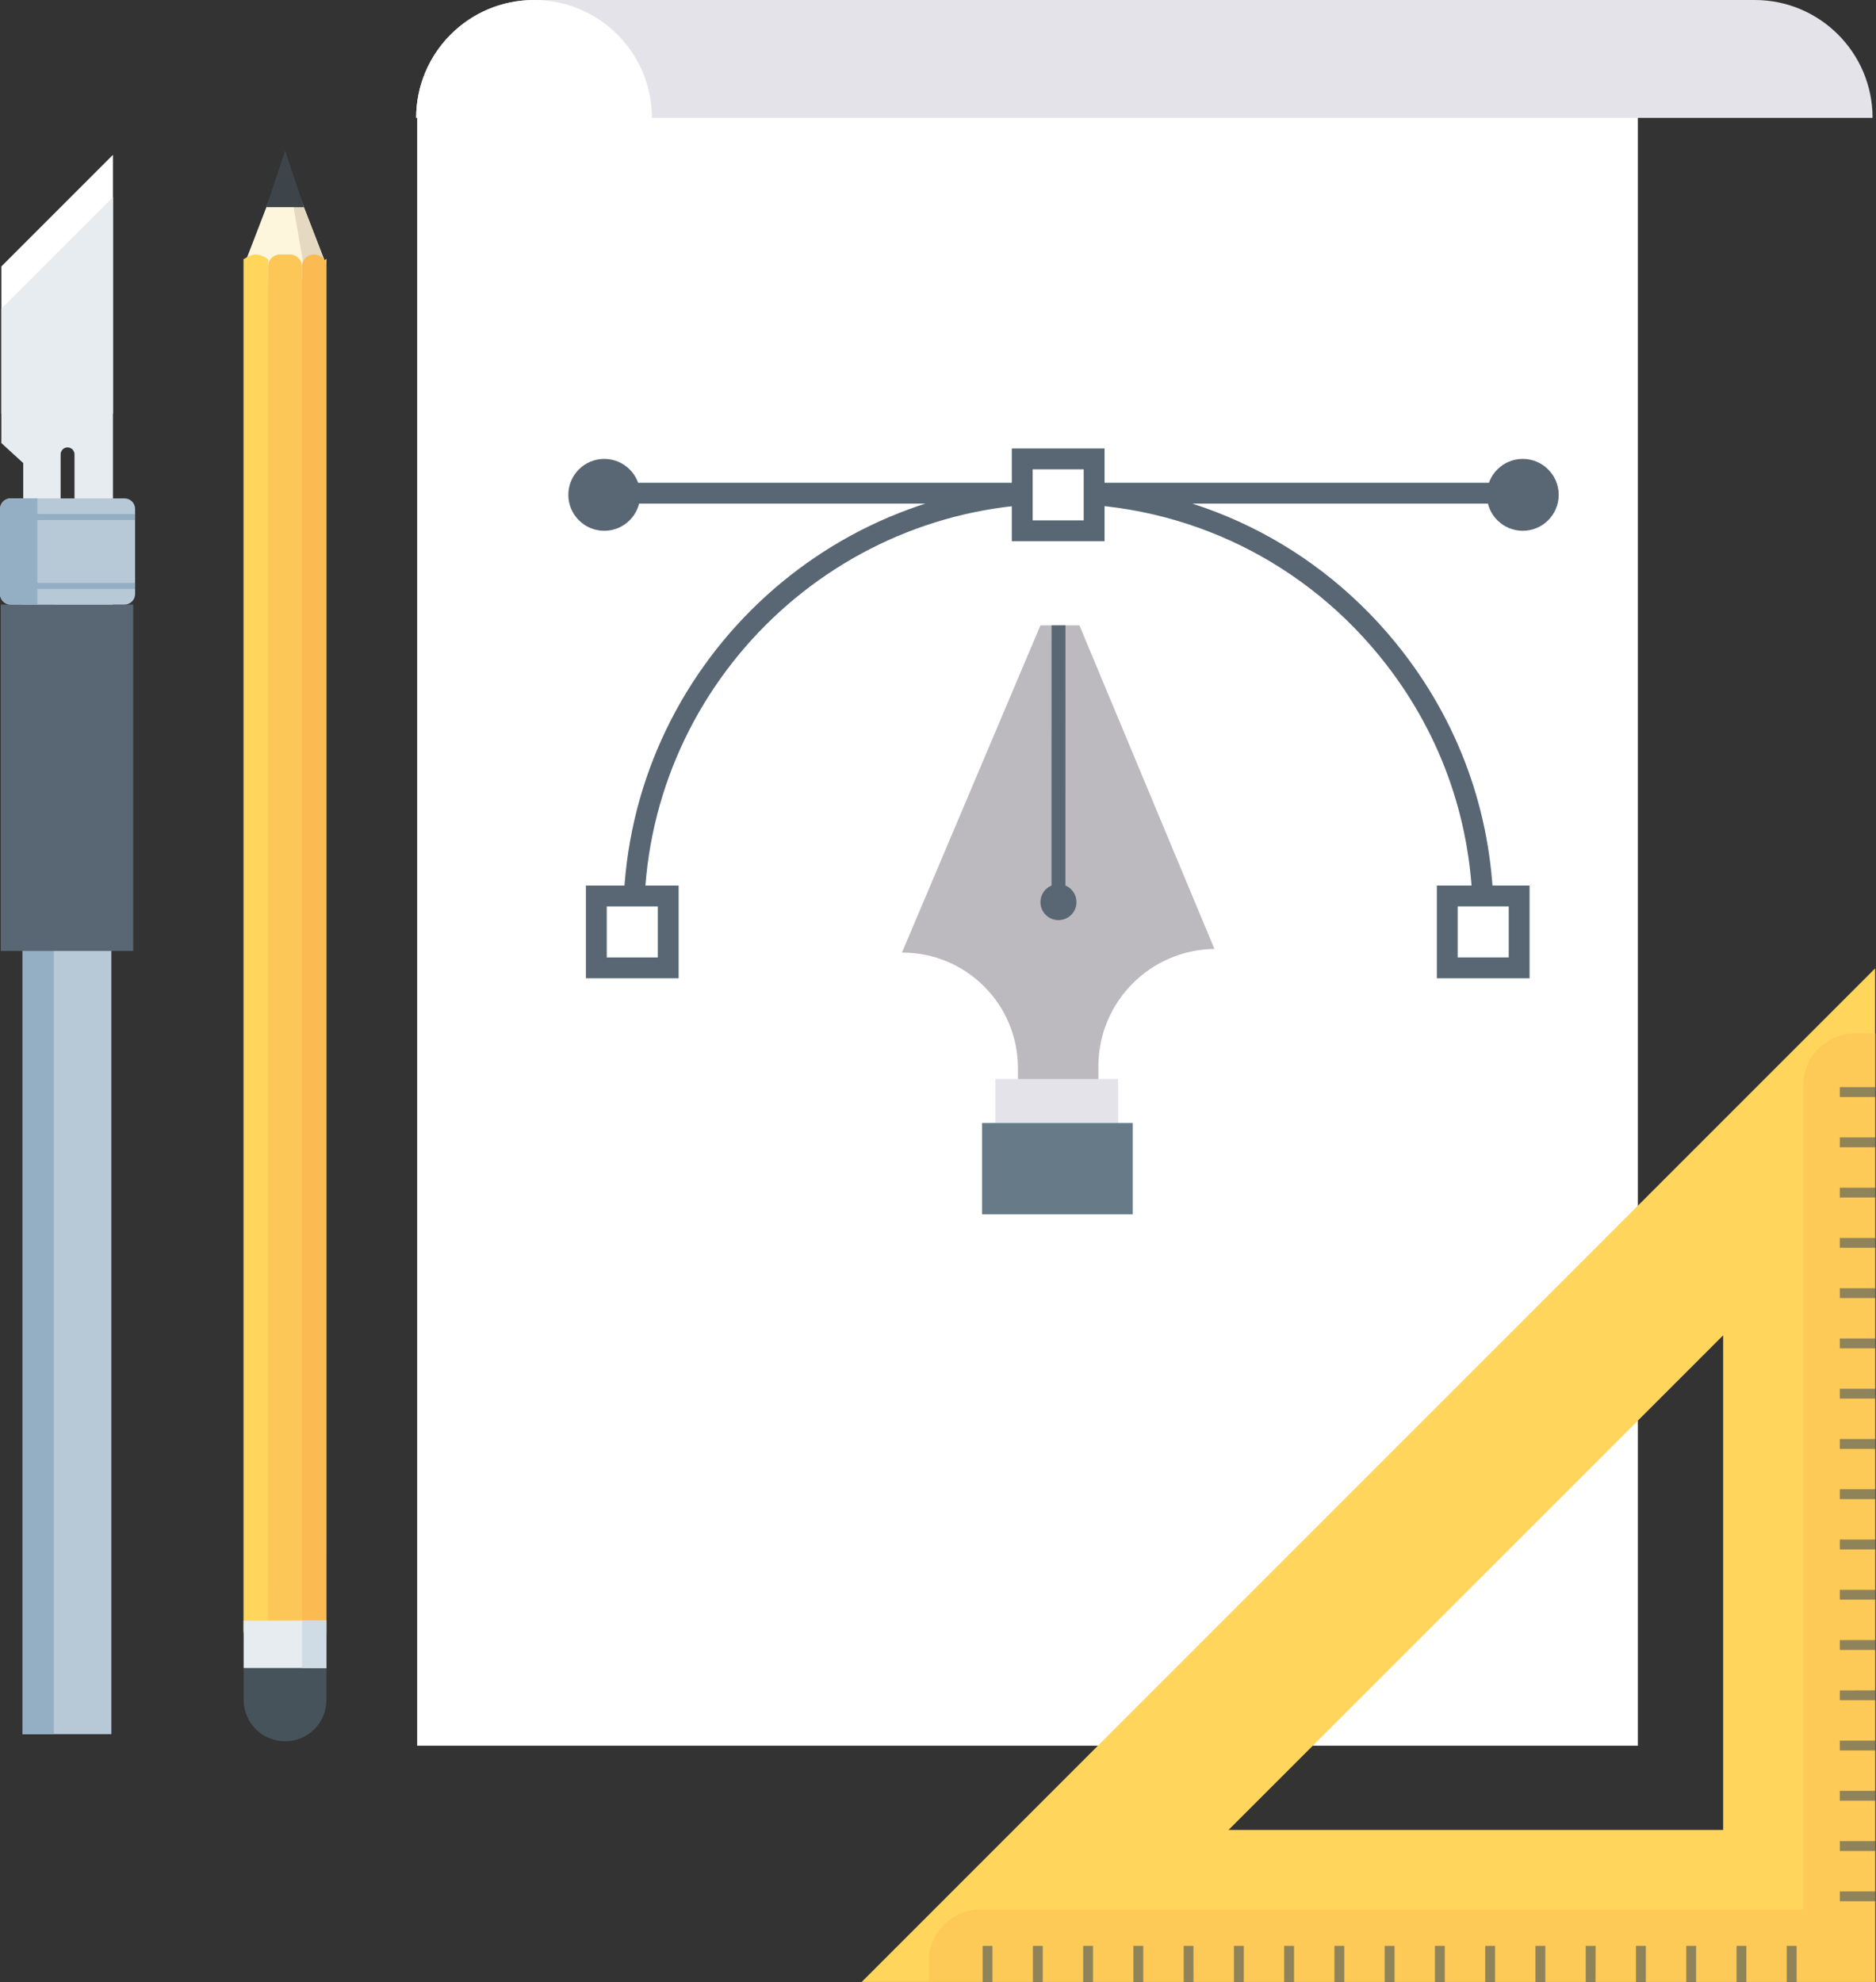 <?xml version="1.0" encoding="utf-8"?>
<!-- Generator: Adobe Illustrator 12.0.0, SVG Export Plug-In . SVG Version: 6.00 Build 51448)  -->
<!DOCTYPE svg PUBLIC "-//W3C//DTD SVG 1.1//EN" "http://www.w3.org/Graphics/SVG/1.1/DTD/svg11.dtd">
<svg  version="1.1" id="Layer_1" xmlns="http://www.w3.org/2000/svg" xmlns:xlink="http://www.w3.org/1999/xlink" width="153.527" height="162.192"
	 viewBox="0 0 153.527 162.192" overflow="visible" enable-background="new 0 0 153.527 162.192" xml:space="preserve">
<rect x="0" y="0" width="153.527" height="162.192" fill="#333333" stroke="none"/>
<g id="XMLID_11975_">
	<g id="XMLID_11998_">
		<g id="XMLID_12104_">
			<g id="XMLID_12123_">
				<g id="XMLID_12124_">
					<g id="XMLID_12169_">
						<g id="XMLID_12170_">
							<g id="XMLID_12171_">
								<g id="XMLID_12172_">
									<g id="XMLID_12173_">
										<g id="XMLID_12174_">
											<path id="XMLID_13278_" fill="#46535B" d="M19.941,139.108c0,1.868,1.526,3.381,3.394,3.381l0,0
												c1.866,0.001,3.382-1.513,3.381-3.381l0.001-6.604h-6.776V139.108z"/>
										</g>
									</g>
								</g>
							</g>
						</g>
					</g>
					<g id="XMLID_12125_">
						<g id="XMLID_12163_">
							<g id="XMLID_12164_">
								<g id="XMLID_12165_">
									<g id="XMLID_12166_">
										<g id="XMLID_12167_">
											<g id="XMLID_12168_">
												<polygon id="XMLID_13277_" fill="#FEF5DD" points="26.625,21.485 23.331,12.979 20.074,21.44 23.385,131.24 
																									"/>
											</g>
										</g>
									</g>
								</g>
							</g>
						</g>
						<g id="XMLID_12157_">
							<g id="XMLID_12158_">
								<g id="XMLID_12159_">
									<g id="XMLID_12160_">
										<g id="XMLID_12161_">
											<g id="XMLID_12162_">
												<polygon id="XMLID_13276_" fill="#E5DAC1" points="26.625,21.485 23.331,12.979 24.793,21.374 25.691,23.631 
																									"/>
											</g>
										</g>
									</g>
								</g>
							</g>
						</g>
						<g id="XMLID_12132_">
							<g id="XMLID_12151_">
								<g id="XMLID_12152_">
									<g id="XMLID_12153_">
										<g id="XMLID_12154_">
											<g id="XMLID_12155_">
												<g id="XMLID_12156_">
													<polygon id="XMLID_13275_" fill="#FFD55C" points="26.718,21.17 23.201,24.094 19.941,21.169 19.941,133.542 
														26.718,133.542 													"/>
												</g>
											</g>
										</g>
									</g>
								</g>
							</g>
							<g id="XMLID_12145_">
								<g id="XMLID_12146_">
									<g id="XMLID_12147_">
										<g id="XMLID_12148_">
											<g id="XMLID_12149_">
												<g id="XMLID_12150_">
													<path id="XMLID_13274_" fill="#FFD55C" d="M21.943,133.944l-0.001-3.618V24.772l0-2.962
														c0-0.544,0.443-0.986,0.986-0.987h0.794c0.544,0.002,0.985,0.443,0.985,0.987v104.114v4.4l0.002,3.619
														c0,0.545-0.443,2.321-0.987,2.321h-0.791C22.387,136.266,21.943,134.488,21.943,133.944z"/>
												</g>
											</g>
										</g>
									</g>
								</g>
							</g>
							<g id="XMLID_12139_">
								<g id="XMLID_12140_">
									<g id="XMLID_12141_">
										<g id="XMLID_12142_">
											<g id="XMLID_12143_">
												<g id="XMLID_12144_">
													<path id="XMLID_13273_" fill="#FBBA52" d="M24.71,133.944l-0.002-3.619v-4.4V21.811c0-0.544,0.443-0.986,0.985-0.986
														h0.031c0.543,0,0.992,0.442,0.993,0.986v104.114l-0.001,4.4l0.001,3.619c0,0.545-0.448,2.321-0.995,2.321h-0.029
														C25.151,136.266,24.71,134.489,24.71,133.944z"/>
												</g>
											</g>
										</g>
									</g>
								</g>
							</g>
							<g id="XMLID_12133_">
								<g id="XMLID_12134_">
									<g id="XMLID_12135_">
										<g id="XMLID_12136_">
											<g id="XMLID_12137_">
												<g id="XMLID_12138_">
													<path id="XMLID_13272_" fill="#FFD55C" d="M19.941,133.324V21.19c0,0.076,0.439-0.365,0.986-0.367h0.029
														c0.546,0,0.986,0.443,0.987,0.367l0,112.134c0,1.164-0.44,2.941-0.985,2.941h-0.029
														C20.38,136.266,19.941,134.489,19.941,133.324z"/>
												</g>
											</g>
										</g>
									</g>
								</g>
							</g>
						</g>
						<g id="XMLID_12126_">
							<g id="XMLID_12127_">
								<g id="XMLID_12128_">
									<g id="XMLID_12129_">
										<g id="XMLID_12130_">
											<g id="XMLID_12131_">
												<polygon id="XMLID_13271_" fill="#3D454A" points="23.338,12.342 24.875,16.956 21.795,16.954 												"/>
											</g>
										</g>
									</g>
								</g>
							</g>
						</g>
					</g>
				</g>
			</g>
			<g id="XMLID_12117_" opacity="0.5">
				<g id="XMLID_12118_">
					<g id="XMLID_12119_">
						<g id="XMLID_12120_">
							<g id="XMLID_12121_">
								<g id="XMLID_12122_">
									<path id="XMLID_13270_" fill="#FBBA52" d="M21.943,133.944l-0.001-3.618V24.772l0-2.962c0-0.544,0.443-0.986,0.986-0.987
										h0.794c0.544,0.002,0.985,0.443,0.985,0.987v104.114v4.4l0.002,3.619c0,0.545-0.443,2.321-0.987,2.321h-0.791
										C22.387,136.266,21.943,134.488,21.943,133.944z"/>
								</g>
							</g>
						</g>
					</g>
				</g>
			</g>
			<g id="XMLID_12111_">
				<g id="XMLID_12112_">
					<g id="XMLID_12113_">
						<g id="XMLID_12114_">
							<g id="XMLID_12115_">
								<g id="XMLID_12116_">
									<polygon id="XMLID_13269_" fill="#E7ECF1" points="22.809,132.615 26.717,132.615 26.717,136.494 19.942,136.493 
										19.941,132.614 22.809,132.615 									"/>
								</g>
							</g>
						</g>
					</g>
				</g>
			</g>
			<g id="XMLID_12105_">
				<g id="XMLID_12106_">
					<g id="XMLID_12107_">
						<g id="XMLID_12108_">
							<g id="XMLID_12109_">
								<g id="XMLID_12110_">
									<polygon id="XMLID_13268_" fill="#CFDBE5" points="26.717,136.494 24.716,136.492 24.716,132.614 26.718,132.621 									
										"/>
								</g>
							</g>
						</g>
					</g>
				</g>
			</g>
		</g>
		<g id="XMLID_12085_">
			<g id="XMLID_12102_">
				<g id="XMLID_12103_">
					<polygon id="XMLID_13267_" fill="#FFFFFF" points="9.243,12.671 9.243,33.846 0.11,33.846 0.11,21.804 					"/>
				</g>
			</g>
			<g id="XMLID_12100_">
				<g id="XMLID_12101_">
					<path id="XMLID_13266_" fill="#E7ECF1" d="M9.243,16.126v13.463v6.664v5.136H6.097v-4.208c0-0.314-0.255-0.569-0.569-0.569
						c-0.313,0-0.567,0.255-0.567,0.569v4.208h-3.06v-3.496l-1.792-1.64V25.259L9.243,16.126z"/>
				</g>
			</g>
			<g id="XMLID_12091_">
				<g id="XMLID_12093_">
					<g id="XMLID_12098_">
						<g id="XMLID_12099_">
							<rect id="XMLID_13265_" x="1.839" y="52.292" fill="#B7C8D7" width="7.274" height="89.613"/>
						</g>
					</g>
					<g id="XMLID_12095_">
						<g id="XMLID_12096_">
							<g id="XMLID_12097_">
								<rect id="XMLID_13264_" x="1.834" y="40.998" fill="#B7C8D7" width="7.409" height="12.35"/>
							</g>
						</g>
					</g>
					<g id="XMLID_12094_">
						<rect id="XMLID_13263_" x="1.839" y="44.151" fill="#94AEC4" width="2.564" height="97.754"/>
					</g>
				</g>
				<g id="XMLID_12092_">
					<rect id="XMLID_13262_" x="0.065" y="49.47" fill="#586773" width="10.838" height="28.346"/>
				</g>
			</g>
			<g id="XMLID_12090_">
				<path id="XMLID_13261_" fill="#B7C8D7" d="M0,48.609c0,0.477,0.387,0.863,0.865,0.863h9.328c0.477,0,0.864-0.387,0.864-0.863
					v-6.961c0-0.478-0.387-0.865-0.864-0.865H0.865C0.387,40.783,0,41.171,0,41.648V48.609z"/>
			</g>
			<g id="XMLID_12089_">
				<path id="XMLID_13260_" fill="#94AEC4" d="M0.865,40.783H3.06v8.689H0.865C0.387,49.473,0,49.086,0,48.609v-6.961
					C0,41.171,0.387,40.783,0.865,40.783z"/>
			</g>
			<g id="XMLID_12086_">
				<g id="XMLID_12088_">
					<rect id="XMLID_13259_" y="42.066" fill="#94AEC4" width="11.057" height="0.49"/>
				</g>
				<g id="XMLID_12087_">
					<rect id="XMLID_13258_" y="47.704" fill="#94AEC4" width="11.057" height="0.49"/>
				</g>
			</g>
		</g>
		<g id="XMLID_11999_">
			<g id="XMLID_12080_">
				<g id="XMLID_12084_">
					<polygon id="XMLID_13257_" fill="#FFFFFF" points="134.037,142.848 34.139,142.848 34.139,9.645 82.224,1.732 134.037,9.645 
											"/>
				</g>
				<g id="XMLID_12081_">
					<g id="XMLID_12083_">
						<path id="XMLID_13256_" fill="#E5E3EA" d="M143.601,0L143.601,0L143.601,0H43.703c-5.327,0-9.645,4.318-9.645,9.645h9.474
							h9.817h80.608h9.474h9.816C153.247,4.318,148.929,0,143.601,0z"/>
					</g>
					<g id="XMLID_12082_">
						<path id="XMLID_13255_" fill="#FFFFFF" d="M34.058,9.645C34.058,4.318,38.376,0,43.704,0c5.327,0,9.645,4.318,9.645,9.645
							H34.058z"/>
					</g>
				</g>
			</g>
			<g id="XMLID_12000_">
				<g id="XMLID_12075_">
					<g id="XMLID_12076_">
						<g id="XMLID_12077_">
							<path id="XMLID_15711_" fill="#FFD55C" d="M153.453,79.246v82.935H70.518L153.453,79.246z M141.017,109.271l-40.478,40.472
								h40.478V109.271z"/>
						</g>
					</g>
				</g>
				<g id="XMLID_12037_">
					<g id="XMLID_12073_" opacity="0.4">
						<g id="XMLID_12074_">
							<path id="XMLID_13254_" fill="#FBBA52" d="M80.261,156.248h67.322V88.804c0-2.348,1.903-4.249,4.246-4.249h1.682v77.621
								H76.009v-1.683C76.009,158.152,77.914,156.248,80.261,156.248z"/>
						</g>
					</g>
					<g id="XMLID_12038_" opacity="0.6">
						<g id="XMLID_12071_">
							<g id="XMLID_12072_">
								<rect id="XMLID_13253_" x="80.417" y="159.231" fill="#46535B" width="0.803" height="2.957"/>
							</g>
						</g>
						<g id="XMLID_12069_">
							<g id="XMLID_12070_">
								<polygon id="XMLID_13252_" fill="#46535B" points="96.87,159.229 96.87,162.192 97.673,162.192 97.667,159.229 								"/>
							</g>
						</g>
						<g id="XMLID_12067_">
							<g id="XMLID_12068_">
								<rect id="XMLID_13251_" x="88.643" y="159.229" fill="#46535B" width="0.806" height="2.959"/>
							</g>
						</g>
						<g id="XMLID_12065_">
							<g id="XMLID_12066_">
								<rect id="XMLID_13250_" x="84.53" y="159.231" fill="#46535B" width="0.806" height="2.957"/>
							</g>
						</g>
						<g id="XMLID_12063_">
							<g id="XMLID_12064_">
								<rect id="XMLID_13249_" x="92.755" y="159.229" fill="#46535B" width="0.807" height="2.959"/>
							</g>
						</g>
						<g id="XMLID_12061_">
							<g id="XMLID_12062_">
								<rect id="XMLID_13248_" x="113.32" y="159.229" fill="#46535B" width="0.806" height="2.963"/>
							</g>
						</g>
						<g id="XMLID_12059_">
							<g id="XMLID_12060_">
								<rect id="XMLID_13247_" x="105.095" y="159.229" fill="#46535B" width="0.805" height="2.963"/>
							</g>
						</g>
						<g id="XMLID_12057_">
							<g id="XMLID_12058_">
								<rect id="XMLID_13246_" x="100.982" y="159.229" fill="#46535B" width="0.805" height="2.963"/>
							</g>
						</g>
						<g id="XMLID_12055_">
							<g id="XMLID_12056_">
								<rect id="XMLID_13245_" x="109.208" y="159.229" fill="#46535B" width="0.805" height="2.963"/>
							</g>
						</g>
						<g id="XMLID_12053_">
							<g id="XMLID_12054_">
								<polygon id="XMLID_13244_" fill="#46535B" points="130.582,159.229 129.772,159.229 129.772,162.192 130.574,162.192 
																	"/>
							</g>
						</g>
						<g id="XMLID_12051_">
							<g id="XMLID_12052_">
								<rect id="XMLID_13243_" x="121.546" y="159.229" fill="#46535B" width="0.806" height="2.963"/>
							</g>
						</g>
						<g id="XMLID_12049_">
							<g id="XMLID_12050_">
								<rect id="XMLID_13242_" x="117.433" y="159.229" fill="#46535B" width="0.806" height="2.963"/>
							</g>
						</g>
						<g id="XMLID_12047_">
							<g id="XMLID_12048_">
								<rect id="XMLID_13241_" x="125.658" y="159.229" fill="#46535B" width="0.807" height="2.963"/>
							</g>
						</g>
						<g id="XMLID_12045_">
							<g id="XMLID_12046_">
								<rect id="XMLID_13240_" x="146.225" y="159.229" fill="#46535B" width="0.807" height="2.963"/>
							</g>
						</g>
						<g id="XMLID_12043_">
							<g id="XMLID_12044_">
								<rect id="XMLID_13239_" x="138" y="159.229" fill="#46535B" width="0.804" height="2.963"/>
							</g>
						</g>
						<g id="XMLID_12041_">
							<g id="XMLID_12042_">
								<rect id="XMLID_13238_" x="133.884" y="159.229" fill="#46535B" width="0.809" height="2.963"/>
							</g>
						</g>
						<g id="XMLID_12039_">
							<g id="XMLID_12040_">
								<rect id="XMLID_13237_" x="142.117" y="159.229" fill="#46535B" width="0.803" height="2.963"/>
							</g>
						</g>
					</g>
				</g>
				<g id="XMLID_12001_">
					<g id="XMLID_12002_" opacity="0.6">
						<g id="XMLID_12035_">
							<g id="XMLID_12036_">
								<rect id="XMLID_13236_" x="150.566" y="154.775" fill="#46535B" width="2.957" height="0.803"/>
							</g>
						</g>
						<g id="XMLID_12033_">
							<g id="XMLID_12034_">
								<polygon id="XMLID_13235_" fill="#46535B" points="150.564,139.128 153.525,139.128 153.525,138.318 150.564,138.328 
																	"/>
							</g>
						</g>
						<g id="XMLID_12031_">
							<g id="XMLID_12032_">
								<rect id="XMLID_13234_" x="150.564" y="146.544" fill="#46535B" width="2.961" height="0.807"/>
							</g>
						</g>
						<g id="XMLID_12029_">
							<g id="XMLID_12030_">
								<rect id="XMLID_13233_" x="150.566" y="150.66" fill="#46535B" width="2.959" height="0.805"/>
							</g>
						</g>
						<g id="XMLID_12027_">
							<g id="XMLID_12028_">
								<rect id="XMLID_13232_" x="150.564" y="142.436" fill="#46535B" width="2.961" height="0.804"/>
							</g>
						</g>
						<g id="XMLID_12025_">
							<g id="XMLID_12026_">
								<rect id="XMLID_13231_" x="150.564" y="121.865" fill="#46535B" width="2.963" height="0.808"/>
							</g>
						</g>
						<g id="XMLID_12023_">
							<g id="XMLID_12024_">
								<rect id="XMLID_13230_" x="150.564" y="130.096" fill="#46535B" width="2.961" height="0.802"/>
							</g>
						</g>
						<g id="XMLID_12021_">
							<g id="XMLID_12022_">
								<rect id="XMLID_13229_" x="150.564" y="134.207" fill="#46535B" width="2.961" height="0.806"/>
							</g>
						</g>
						<g id="XMLID_12019_">
							<g id="XMLID_12020_">
								<rect id="XMLID_13228_" x="150.564" y="125.98" fill="#46535B" width="2.963" height="0.808"/>
							</g>
						</g>
						<g id="XMLID_12017_">
							<g id="XMLID_12018_">
								<rect id="XMLID_13227_" x="150.564" y="105.415" fill="#46535B" width="2.963" height="0.805"/>
							</g>
						</g>
						<g id="XMLID_12015_">
							<g id="XMLID_12016_">
								<rect id="XMLID_13226_" x="150.564" y="113.642" fill="#46535B" width="2.963" height="0.803"/>
							</g>
						</g>
						<g id="XMLID_12013_">
							<g id="XMLID_12014_">
								<rect id="XMLID_13225_" x="150.564" y="117.755" fill="#46535B" width="2.961" height="0.807"/>
							</g>
						</g>
						<g id="XMLID_12011_">
							<g id="XMLID_12012_">
								<rect id="XMLID_13224_" x="150.564" y="109.528" fill="#46535B" width="2.963" height="0.805"/>
							</g>
						</g>
						<g id="XMLID_12009_">
							<g id="XMLID_12010_">
								<rect id="XMLID_13223_" x="150.564" y="88.961" fill="#46535B" width="2.963" height="0.808"/>
							</g>
						</g>
						<g id="XMLID_12007_">
							<g id="XMLID_12008_">
								<rect id="XMLID_13222_" x="150.564" y="97.19" fill="#46535B" width="2.963" height="0.802"/>
							</g>
						</g>
						<g id="XMLID_12005_">
							<g id="XMLID_12006_">
								<rect id="XMLID_13221_" x="150.564" y="101.302" fill="#46535B" width="2.963" height="0.807"/>
							</g>
						</g>
						<g id="XMLID_12003_">
							<g id="XMLID_12004_">
								<rect id="XMLID_13220_" x="150.564" y="93.073" fill="#46535B" width="2.963" height="0.806"/>
							</g>
						</g>
					</g>
				</g>
			</g>
		</g>
	</g>
	<g id="XMLID_11976_">
		<g id="XMLID_11979_">
			<g id="XMLID_11997_">
				<path id="XMLID_12750_" fill="#586773" d="M122.236,75.118h-1.707c0-7.582-2.446-14.751-7.074-20.732
					c-6.479-8.373-16.26-13.175-26.833-13.175c-18.697,0-33.907,15.211-33.907,33.907h-1.707c0-19.637,15.977-35.613,35.614-35.613
					c11.106,0,21.378,5.043,28.183,13.836C119.666,59.624,122.236,67.154,122.236,75.118z"/>
			</g>
			<g id="XMLID_11996_">
				<rect id="XMLID_12749_" x="49.737" y="39.505" fill="#586773" width="74.881" height="1.706"/>
			</g>
			<g id="XMLID_11995_">
				<rect id="XMLID_12744_" x="83.658" y="37.552" fill="#FFFFFF" width="5.883" height="5.883"/>
				<path id="XMLID_12745_" fill="#586773" d="M90.394,44.289h-7.59v-7.591h7.59V44.289z M84.511,42.582h4.176v-4.177h-4.176V42.582
					z"/>
			</g>
			<g id="XMLID_11994_">
				<circle id="XMLID_13219_" fill="#586773" cx="49.452" cy="40.493" r="2.941"/>
			</g>
			<g id="XMLID_11993_">
				<circle id="XMLID_13218_" fill="#586773" cx="124.619" cy="40.493" r="2.941"/>
			</g>
			<g id="XMLID_11980_">
				<g id="XMLID_11983_">
					<g id="XMLID_11984_">
						<g id="XMLID_11985_">
							<g id="XMLID_11988_">
								<g id="XMLID_11991_">
									<g id="XMLID_11992_">
										<path id="XMLID_13217_" fill="#BCB9BF" d="M85.148,51.17h3.188l11.049,26.481l0,0c-5.257,0.063-9.488,4.338-9.496,9.596
											l-0.001,1.083c0,0-1.762,0-3.4,0c-0.11,0-0.225,0-0.334,0c-1.568,0-2.846,0-2.846,0l-0.002-0.936
											c-0.004-5.233-4.26-9.467-9.493-9.443l0,0L85.148,51.17z"/>
									</g>
								</g>
								<g id="XMLID_11989_">
									<g id="XMLID_11990_">
										<path id="XMLID_13216_" fill="#586773" d="M88.097,73.821c-0.001,0.813-0.66,1.472-1.477,1.472
											c-0.813,0-1.473-0.659-1.473-1.472c0-0.615,0.376-1.139,0.909-1.362L86.06,51.17h1.133l-0.002,21.289
											C87.722,72.683,88.097,73.206,88.097,73.821z"/>
									</g>
								</g>
							</g>
							<g id="XMLID_11986_">
								<g id="XMLID_11987_">
									<rect id="XMLID_13215_" x="81.455" y="88.292" fill="#E5E3EA" width="10.049" height="8.863"/>
								</g>
							</g>
						</g>
					</g>
				</g>
				<g id="XMLID_11981_">
					<g id="XMLID_11982_">
						<rect id="XMLID_13214_" x="80.369" y="91.895" fill="#667A87" width="12.332" height="7.47"/>
					</g>
				</g>
			</g>
		</g>
		<g id="XMLID_11978_">
			<rect id="XMLID_12740_" x="48.802" y="73.315" fill="#FFFFFF" width="5.883" height="5.884"/>
			<path id="XMLID_12741_" fill="#586773" d="M55.538,80.052h-7.589v-7.589h7.589V80.052z M49.656,78.346h4.176V74.17h-4.176V78.346
				z"/>
		</g>
		<g id="XMLID_11977_">
			<rect id="XMLID_12732_" x="118.441" y="73.315" fill="#FFFFFF" width="5.883" height="5.884"/>
			<path id="XMLID_12737_" fill="#586773" d="M125.177,80.052h-7.589v-7.589h7.589V80.052z M119.294,78.346h4.176V74.17h-4.176
				V78.346z"/>
		</g>
	</g>
</g>
</svg>
